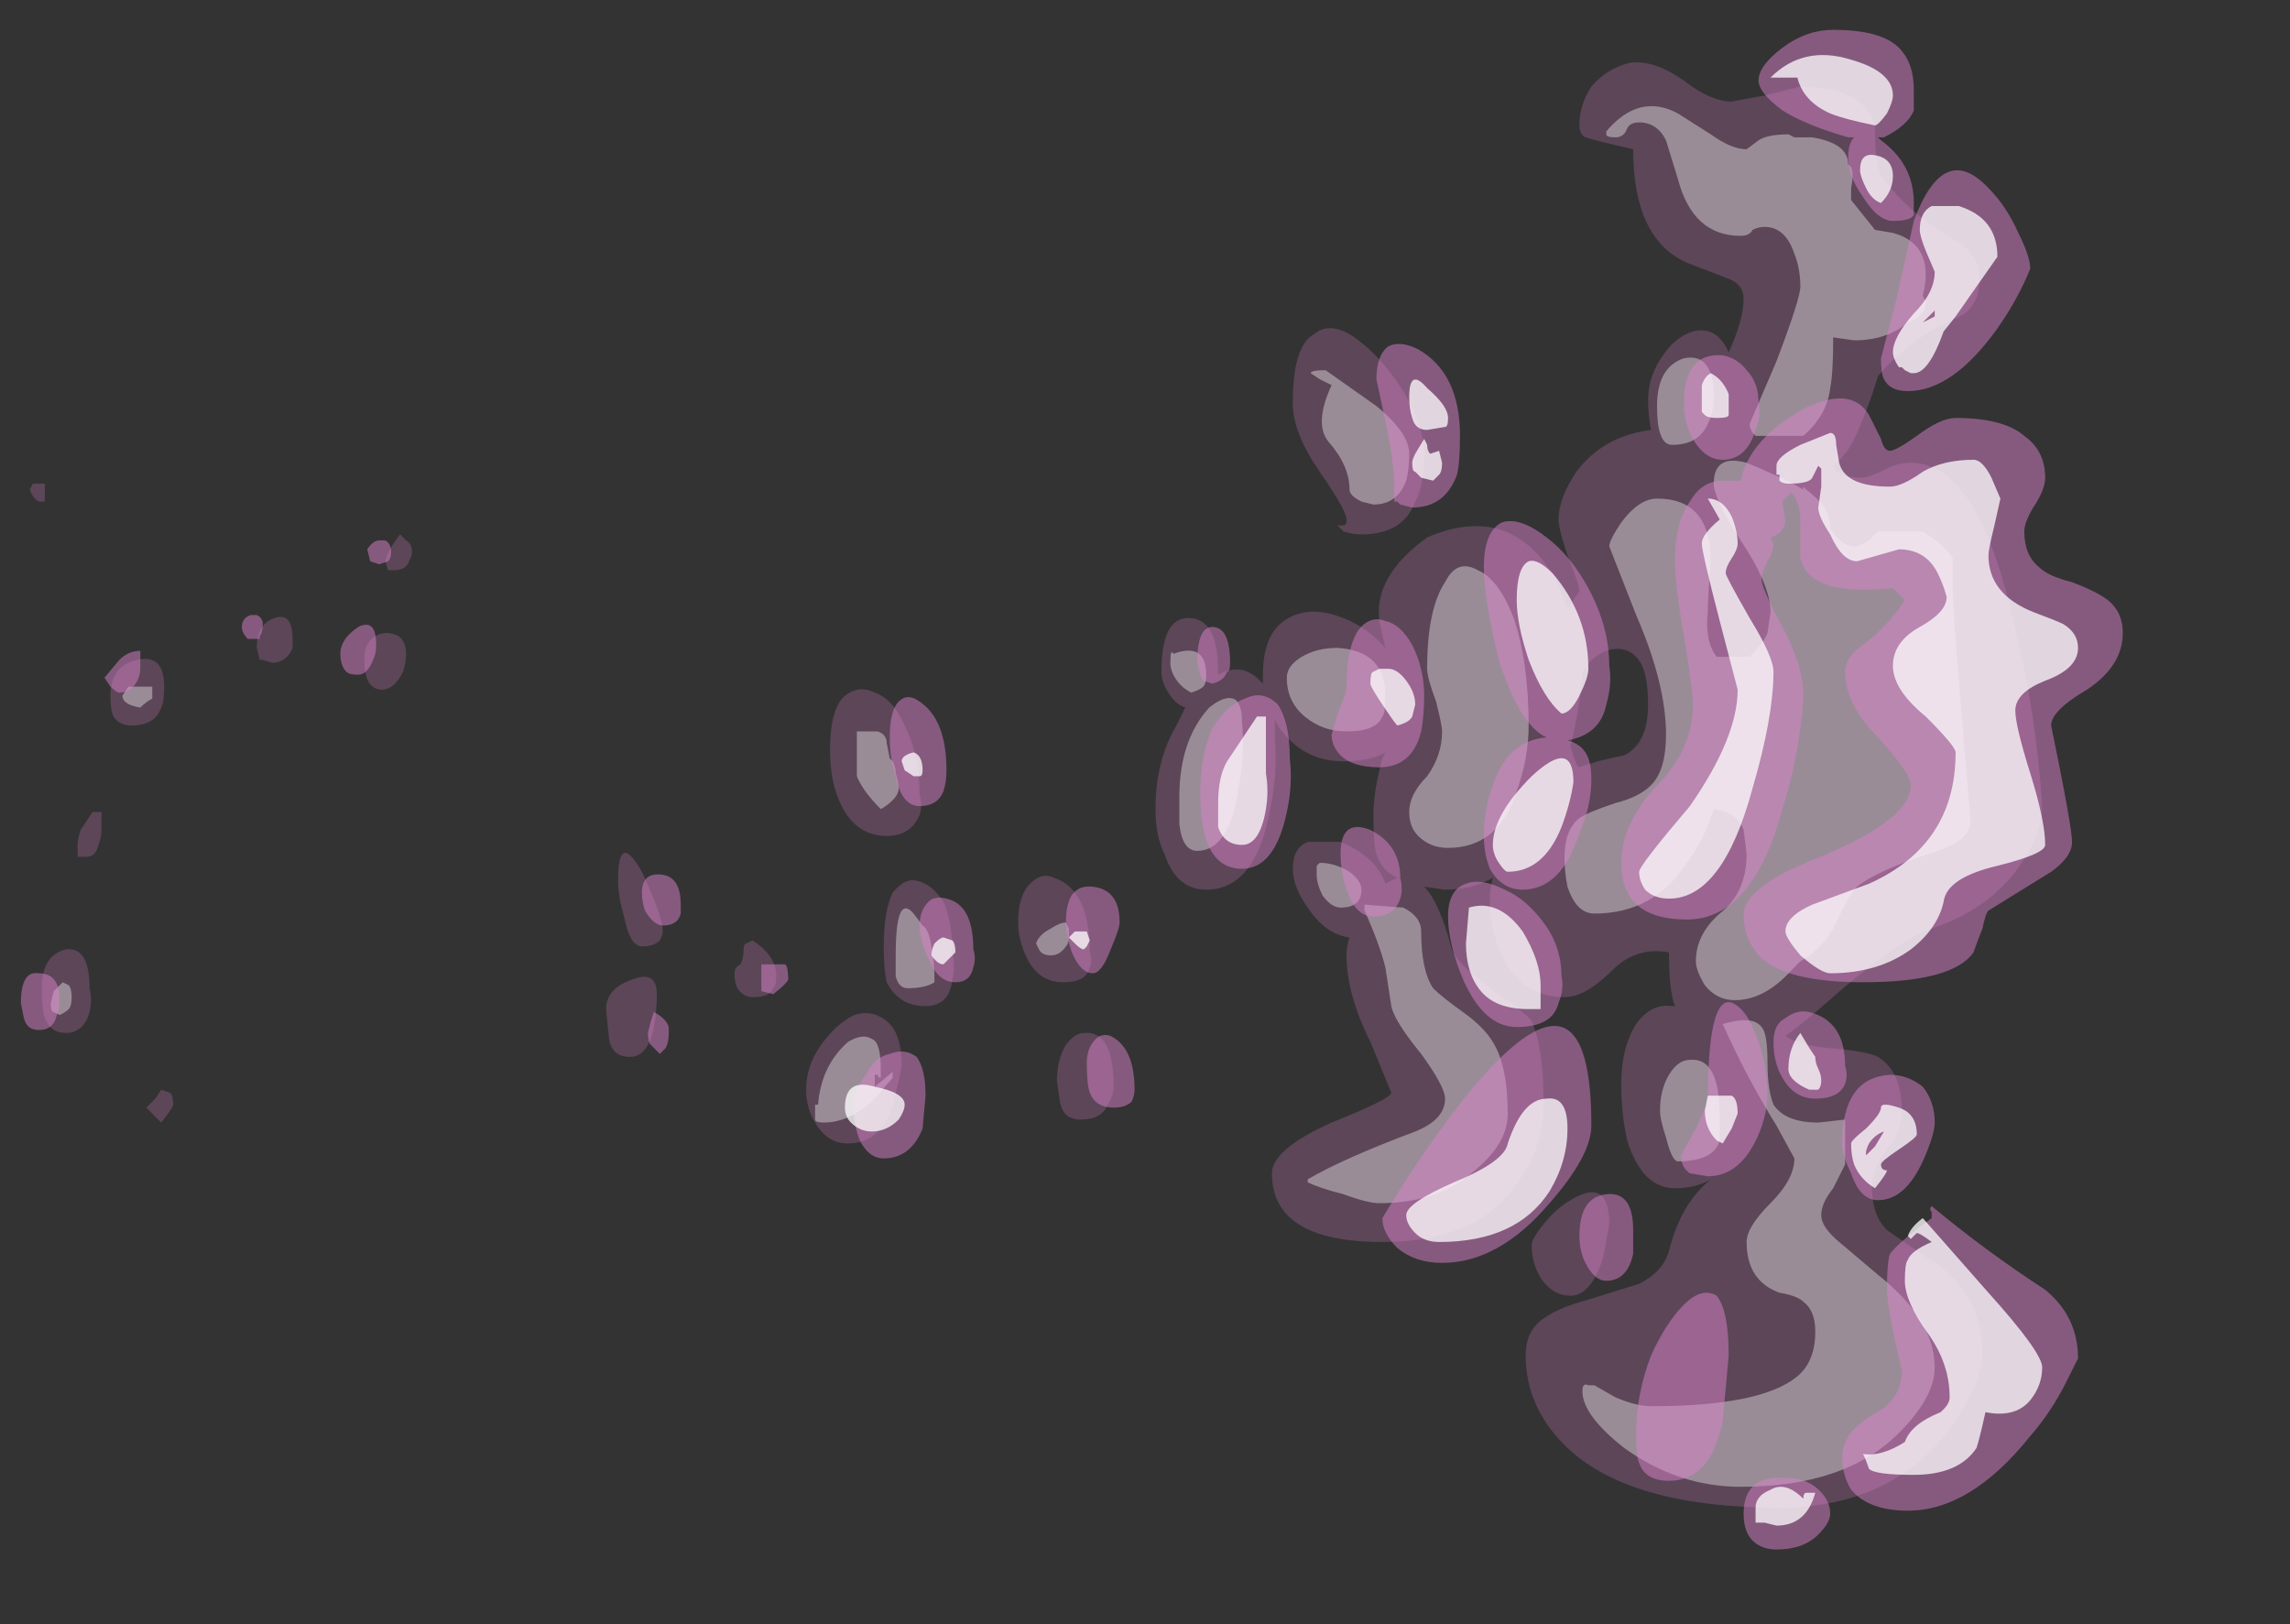 <?xml version="1.0" encoding="UTF-8" standalone="no"?>
<svg xmlns:ffdec="https://www.free-decompiler.com/flash" xmlns:xlink="http://www.w3.org/1999/xlink" ffdec:objectType="frame" height="190.4px" width="268.45px" xmlns="http://www.w3.org/2000/svg">
  <rect width="100%" height="100%" fill="#333333" stroke="none"/>
  <g transform="matrix(1.0, 0.0, 0.0, 1.0, 69.2, 218.25)">
    <use ffdec:characterId="2921" height="24.2" transform="matrix(-7.0, 0.0, 0.0, 7.0, 170.2, -210.9)" width="33.7" xlink:href="#shape0"/>
    <use ffdec:characterId="2922" height="25.45" transform="matrix(-7.0, 0.0, 0.0, 7.0, 179.65, -214.75)" width="35.2" xlink:href="#shape1"/>
  </g>
  <defs>
    <g id="shape0" transform="matrix(1.0, 0.0, 0.0, 1.0, 13.35, 16.6)">
      <path d="M5.7 -5.5 Q5.9 -5.95 6.2 -6.05 6.5 -6.2 6.75 -5.95 6.95 -5.7 6.95 -5.1 6.95 -4.6 6.8 -4.25 6.55 -3.65 6.0 -3.65 5.6 -3.65 5.45 -4.0 5.4 -4.15 5.45 -4.35 5.45 -5.0 5.7 -5.5 M1.0 -5.8 L1.15 -5.5 Q1.5 -4.9 1.5 -4.1 1.5 -3.65 1.35 -3.35 1.15 -2.75 0.65 -2.75 -0.15 -2.75 -0.4 -4.0 -0.55 -4.65 -0.5 -5.25 L-0.5 -5.6 -0.55 -5.5 Q-0.95 -4.9 -1.65 -4.9 -2.1 -4.9 -2.35 -5.05 L-2.3 -4.95 Q-2.15 -4.4 -2.15 -4.0 -2.15 -3.5 -2.2 -3.35 -2.3 -3.05 -2.55 -2.95 L-2.35 -2.85 Q-2.2 -3.3 -1.6 -3.55 L-1.05 -3.55 Q-0.8 -3.45 -0.8 -3.1 -0.8 -2.8 -1.05 -2.45 -1.35 -2.0 -1.75 -1.95 -1.7 -1.8 -1.7 -1.65 -1.7 -1.0 -2.1 -0.2 L-2.45 0.65 Q-2.45 0.75 -1.45 1.15 -0.45 1.6 -0.45 2.0 -0.45 3.15 -2.3 3.15 -3.95 3.15 -4.6 2.1 -5.0 1.55 -5.0 0.8 -5.0 -0.1 -4.8 -0.55 -4.75 -0.65 -4.1 -1.1 -3.5 -1.55 -3.45 -1.8 -3.25 -2.55 -3.0 -2.8 L-3.35 -2.75 Q-3.8 -2.75 -4.15 -2.95 -4.1 -2.75 -4.1 -2.6 -4.1 -2.1 -4.3 -1.65 -4.65 -0.95 -5.35 -0.95 -5.7 -0.95 -6.15 -1.4 -6.55 -1.8 -7.1 -1.7 -7.1 -1.05 -7.2 -0.8 L-7.15 -0.8 Q-6.8 -0.85 -6.55 -0.5 -6.3 -0.1 -6.3 0.5 -6.3 1.0 -6.4 1.45 -6.65 2.25 -7.2 2.25 -7.55 2.25 -7.8 2.1 -7.3 2.5 -7.1 3.3 -7.0 3.65 -6.6 3.85 L-5.8 4.1 Q-5.25 4.25 -5.05 4.4 -4.7 4.6 -4.7 5.05 -4.7 5.9 -5.35 6.55 -6.4 7.6 -8.95 7.6 -10.75 7.6 -11.75 6.35 -12.05 5.95 -12.25 5.5 -12.35 5.15 -12.35 5.05 -12.35 3.95 -11.4 3.4 L-10.75 2.95 Q-10.5 2.7 -10.5 2.25 -10.5 1.9 -10.75 1.6 -11.0 1.3 -11.0 0.95 -11.0 0.3 -10.6 0.05 -10.4 -0.05 -9.75 -0.1 -9.25 -0.15 -9.05 -0.3 -9.4 -0.55 -9.9 -1.0 -11.0 -1.95 -11.5 -2.1 -12.4 -2.4 -12.9 -3.05 -13.35 -3.65 -13.35 -4.15 -13.25 -5.7 -12.9 -7.1 -12.3 -9.9 -11.15 -9.9 -10.9 -9.9 -10.65 -9.75 -10.4 -9.65 -10.35 -9.65 -9.9 -9.65 -9.85 -9.85 -10.1 -10.05 -10.25 -10.4 -10.45 -10.85 -10.6 -11.35 -11.1 -11.95 -11.85 -12.3 -12.1 -12.4 -12.15 -12.5 -12.3 -12.65 -12.3 -13.0 -12.3 -13.4 -11.85 -13.65 -11.15 -14.05 -10.65 -14.7 -10.55 -14.85 -10.55 -15.55 -10.35 -16.2 -9.3 -16.2 L-8.7 -16.05 -8.15 -15.95 Q-7.8 -15.95 -7.35 -16.3 -6.85 -16.65 -6.45 -16.6 -6.05 -16.5 -5.8 -16.2 -5.6 -15.9 -5.6 -15.55 -5.6 -15.4 -5.7 -15.35 -5.85 -15.3 -6.5 -15.15 -6.5 -13.65 -7.4 -13.25 L-8.05 -13.0 Q-8.35 -12.9 -8.35 -12.65 -8.35 -12.3 -8.1 -11.75 -7.9 -12.2 -7.5 -12.1 -7.2 -12.0 -7.0 -11.7 -6.75 -11.35 -6.75 -10.95 -6.75 -10.7 -6.8 -10.45 -6.0 -10.35 -5.55 -9.75 -5.25 -9.3 -5.25 -8.95 -5.25 -8.8 -5.4 -8.35 -5.6 -7.85 -5.6 -7.75 L-5.4 -7.45 -5.2 -7.95 Q-4.45 -9.25 -3.05 -8.65 -2.15 -8.0 -2.25 -7.25 L-2.35 -6.8 Q-2.0 -7.2 -1.5 -7.35 -1.0 -7.5 -0.65 -7.25 -0.3 -7.0 -0.3 -6.35 L-0.3 -6.2 -0.2 -6.3 Q0.1 -6.55 0.45 -6.35 L0.45 -6.4 Q0.45 -7.3 0.95 -7.3 1.4 -7.3 1.4 -6.4 1.4 -6.2 1.25 -6.0 1.15 -5.85 1.0 -5.8 M2.6 -1.7 Q2.6 -2.75 3.2 -2.95 3.4 -3.05 3.6 -2.85 3.8 -2.65 3.8 -2.2 3.8 -1.9 3.65 -1.6 3.45 -1.2 3.05 -1.2 2.65 -1.2 2.6 -1.45 2.55 -1.55 2.6 -1.7 M5.5 -2.9 Q5.7 -2.95 5.9 -2.7 6.05 -2.4 6.05 -1.8 6.05 -1.4 6.0 -1.2 5.8 -0.8 5.35 -0.8 4.95 -0.8 4.9 -1.25 4.85 -1.45 4.9 -1.7 4.9 -2.2 5.05 -2.55 5.25 -2.85 5.5 -2.9 M3.0 -0.15 Q3.15 0.1 3.15 0.45 L3.1 0.8 Q3.05 1.1 2.75 1.1 2.4 1.1 2.3 0.85 2.2 0.7 2.2 0.55 2.2 -0.4 2.7 -0.35 2.85 -0.35 3.0 -0.15 M8.35 -1.85 Q8.4 -1.85 8.4 -1.7 8.4 -1.6 8.45 -1.5 8.55 -1.45 8.55 -1.35 8.55 -1.2 8.5 -1.1 8.4 -0.95 8.25 -0.95 7.95 -0.95 7.9 -1.1 7.85 -1.15 7.85 -1.3 7.85 -1.65 8.25 -1.9 L8.35 -1.85 M6.55 -0.65 Q6.85 -0.5 7.1 -0.15 7.35 0.2 7.35 0.6 7.35 0.9 7.2 1.15 7.0 1.5 6.65 1.5 6.1 1.5 5.9 0.85 5.8 0.5 5.75 0.2 5.75 -0.35 6.0 -0.55 6.25 -0.75 6.55 -0.65 M10.4 -2.3 Q10.3 -1.8 10.1 -1.8 9.9 -1.8 9.8 -1.9 9.75 -2.0 9.75 -2.05 9.75 -2.3 10.1 -3.05 10.5 -3.75 10.5 -2.9 10.5 -2.65 10.4 -2.3 M9.85 -1.0 Q9.85 -1.4 10.25 -1.25 10.7 -1.1 10.7 -0.75 L10.65 -0.25 Q10.6 0.05 10.3 0.05 10.0 0.05 9.9 -0.45 9.85 -0.7 9.85 -1.0 M20.35 -9.45 Q20.3 -9.3 20.2 -9.25 L20.1 -9.25 20.1 -9.55 20.3 -9.55 20.35 -9.45 M14.4 -8.25 L14.35 -8.1 14.25 -8.1 Q14.05 -8.1 14.0 -8.25 13.95 -8.35 13.95 -8.4 13.95 -8.55 14.05 -8.6 L14.15 -8.7 Q14.35 -8.45 14.4 -8.25 M16.3 -6.55 Q16.05 -6.55 15.95 -6.8 L15.95 -6.95 Q15.95 -7.4 16.25 -7.3 16.55 -7.2 16.55 -6.8 L16.5 -6.6 16.45 -6.6 16.3 -6.55 M14.4 -7.05 Q14.75 -7.0 14.75 -6.6 14.75 -6.1 14.45 -6.1 14.25 -6.1 14.1 -6.4 14.05 -6.55 14.05 -6.7 14.05 -7.05 14.4 -7.05 M18.95 -5.65 Q18.85 -5.5 18.65 -5.5 18.25 -5.5 18.15 -5.8 18.1 -5.9 18.1 -6.15 18.1 -6.7 18.55 -6.6 19.0 -6.5 19.0 -6.0 19.0 -5.75 18.95 -5.65 M19.15 -4.05 L19.3 -4.05 19.5 -3.75 Q19.55 -3.6 19.55 -3.5 L19.55 -3.3 19.4 -3.3 Q19.25 -3.3 19.2 -3.5 19.15 -3.65 19.15 -3.75 19.15 -3.9 19.15 -4.05 M20.1 -0.6 Q20.0 -0.35 19.75 -0.35 19.45 -0.35 19.35 -0.7 19.3 -0.9 19.35 -1.1 19.35 -1.8 19.75 -1.75 20.15 -1.65 20.15 -1.1 20.15 -0.75 20.1 -0.6 M18.25 0.75 L18.4 0.9 18.15 1.15 Q17.95 0.9 17.95 0.85 17.95 0.7 18.0 0.65 L18.15 0.6 18.25 0.75 M-0.8 -10.9 Q-0.8 -10.4 -1.25 -9.75 -1.7 -9.1 -1.7 -8.95 -1.7 -8.85 -1.65 -8.85 L-1.55 -8.85 -1.65 -8.75 Q-1.8 -8.7 -1.95 -8.7 -2.65 -8.7 -2.85 -9.25 -3.0 -9.5 -3.0 -10.05 -3.0 -10.5 -2.65 -11.1 -2.3 -11.65 -1.9 -11.95 -1.45 -12.3 -1.15 -12.05 -0.8 -11.85 -0.8 -10.9 M-6.75 -5.85 Q-6.75 -5.2 -6.35 -5.0 -5.85 -4.9 -5.6 -4.8 -5.55 -4.8 -5.45 -5.15 -5.6 -5.75 -5.65 -6.35 L-5.65 -6.4 Q-5.8 -6.65 -6.05 -6.75 -6.35 -6.85 -6.55 -6.65 -6.75 -6.45 -6.75 -5.85 M-5.0 2.85 Q-4.8 3.1 -4.8 3.2 -4.8 3.5 -4.95 3.75 -5.15 4.05 -5.45 4.05 -5.8 4.05 -6.0 3.4 L-6.1 2.85 Q-6.1 2.05 -5.45 2.45 -5.2 2.6 -5.0 2.85" fill="#d982ca" fill-opacity="0.251" fill-rule="evenodd" stroke="none"/>
      <path d="M1.2 -6.35 Q1.1 -6.15 0.9 -6.05 0.75 -6.1 0.7 -6.15 0.65 -6.2 0.65 -6.35 0.65 -6.9 1.2 -6.7 1.25 -6.8 1.25 -6.55 1.25 -6.45 1.2 -6.35 M0.6 -5.8 Q1.1 -5.25 1.1 -4.3 L1.1 -3.85 Q1.05 -3.4 0.8 -3.4 0.25 -3.4 0.1 -4.5 0.0 -5.05 0.05 -5.55 0.05 -5.9 0.2 -5.95 0.35 -6.0 0.6 -5.8 M5.4 -2.15 L5.55 -2.35 Q5.85 -2.7 5.85 -1.65 L5.85 -1.3 Q5.8 -1.1 5.65 -1.1 5.35 -1.1 5.2 -1.2 5.2 -1.55 5.25 -1.8 5.3 -2.1 5.4 -2.15 M3.5 -1.85 L3.45 -1.75 Q3.4 -1.65 3.25 -1.65 3.1 -1.65 3.0 -1.8 2.95 -1.85 2.95 -1.95 L2.95 -2.1 3.0 -2.2 Q3.1 -2.2 3.25 -2.1 3.45 -2.0 3.5 -1.85 M6.5 -5.4 L6.5 -4.65 Q6.4 -4.4 6.1 -4.1 6.0 -4.15 5.9 -4.25 5.8 -4.35 5.8 -4.45 5.8 -4.55 5.85 -4.7 5.85 -4.8 5.9 -4.9 L5.95 -4.95 6.0 -5.2 Q6.0 -5.35 6.15 -5.4 L6.5 -5.4 M6.65 -0.2 Q7.1 0.2 7.15 0.85 L7.2 0.85 7.2 1.1 Q7.2 1.15 7.05 1.15 6.65 1.15 6.25 0.8 L5.9 0.4 5.9 0.3 6.2 0.55 6.2 0.35 6.15 0.35 Q6.15 0.4 6.1 0.4 6.1 0.35 6.1 0.25 6.1 -0.2 6.25 -0.25 6.4 -0.35 6.65 -0.2 M18.5 -5.8 Q18.4 -5.9 18.3 -5.95 L18.3 -6.15 18.7 -6.15 18.8 -6.0 Q18.8 -5.85 18.5 -5.8 M19.95 -1.05 L20.0 -0.85 Q20.0 -0.7 19.95 -0.7 L19.85 -0.65 Q19.75 -0.7 19.7 -0.75 19.65 -0.8 19.65 -0.95 19.65 -1.1 19.7 -1.15 L19.8 -1.2 19.95 -1.05 M-10.15 -14.85 L-10.1 -14.9 Q-10.1 -15.25 -9.5 -15.35 L-9.2 -15.35 -9.1 -15.4 Q-8.75 -15.4 -8.6 -15.3 L-8.4 -15.15 Q-8.15 -15.15 -7.8 -15.4 L-7.25 -15.75 Q-6.6 -16.1 -6.05 -15.45 L-6.05 -15.4 Q-6.05 -15.35 -6.2 -15.35 -6.35 -15.35 -6.4 -15.5 -6.45 -15.6 -6.6 -15.6 -6.9 -15.6 -7.05 -15.3 L-7.25 -14.65 Q-7.5 -13.7 -8.3 -13.7 -8.45 -13.7 -8.5 -13.8 -8.6 -13.85 -8.7 -13.85 -9.05 -13.85 -9.2 -13.4 -9.3 -13.15 -9.3 -12.85 -9.3 -12.65 -8.9 -11.6 L-8.45 -10.55 Q-8.45 -10.45 -8.55 -10.35 L-9.35 -10.35 Q-9.75 -10.7 -9.8 -11.15 -9.85 -11.4 -9.85 -12.0 L-10.2 -11.95 Q-10.75 -11.95 -11.1 -12.25 -11.4 -12.35 -11.4 -12.6 L-11.35 -12.7 Q-11.4 -12.9 -11.4 -13.05 -11.4 -13.6 -10.85 -13.75 L-10.55 -13.8 -10.15 -14.3 -10.15 -14.5 Q-10.2 -14.75 -10.15 -14.85 M-11.85 -8.3 Q-11.75 -8.5 -11.35 -8.75 L-10.6 -8.75 -10.45 -8.6 Q-10.3 -8.5 -10.2 -8.5 -10.0 -8.5 -9.8 -8.8 L-9.8 -8.85 Q-9.8 -9.15 -9.4 -9.45 L-9.35 -9.5 -9.35 -9.45 Q-9.1 -9.6 -8.75 -9.75 -8.65 -9.8 -8.4 -9.9 -7.85 -10.05 -7.85 -9.55 -7.85 -9.3 -8.3 -8.6 -8.8 -7.85 -8.8 -7.4 L-8.75 -7.05 Q-8.7 -6.9 -8.45 -6.65 L-7.9 -6.65 Q-7.7 -6.9 -7.75 -7.4 -7.75 -7.65 -7.8 -8.25 -7.8 -9.3 -6.9 -9.3 -6.6 -9.3 -6.3 -8.9 -6.1 -8.6 -6.1 -8.5 L-6.55 -7.35 Q-7.05 -6.2 -7.05 -5.35 -7.05 -4.75 -6.8 -4.5 -6.6 -4.3 -6.2 -4.2 -5.75 -4.05 -5.6 -3.95 -5.35 -3.75 -5.35 -3.3 -5.35 -3.05 -5.4 -2.8 -5.55 -2.35 -5.85 -2.35 -6.85 -2.35 -7.4 -3.2 -7.7 -3.6 -7.85 -4.1 -8.25 -4.05 -8.35 -3.75 L-8.4 -3.35 Q-8.4 -2.7 -7.95 -2.35 -7.55 -2.0 -7.55 -1.55 -7.55 -1.4 -7.7 -1.15 -7.9 -0.9 -8.2 -0.9 -8.7 -0.9 -9.15 -1.4 L-9.3 -1.55 Q-9.65 -1.75 -9.85 -2.1 L-10.05 -2.5 Q-10.15 -2.7 -10.25 -2.8 -10.55 -3.05 -11.45 -3.35 -12.15 -3.55 -12.15 -3.9 L-12.0 -5.7 Q-11.85 -7.45 -11.85 -7.85 -11.85 -8.25 -11.85 -8.3 M-1.35 -11.45 Q-1.1 -11.45 -1.1 -11.4 L-1.25 -11.3 -1.45 -11.2 Q-1.15 -10.55 -1.4 -10.25 -1.75 -9.85 -1.75 -9.45 -1.75 -9.35 -1.95 -9.25 L-2.15 -9.2 Q-2.55 -9.2 -2.7 -9.6 -2.75 -9.8 -2.75 -10.05 -2.75 -10.4 -2.2 -10.85 L-1.35 -11.45 M-3.35 -7.9 Q-3.05 -7.45 -3.05 -6.45 -3.05 -6.3 -3.2 -5.9 -3.3 -5.5 -3.3 -5.4 -3.3 -5.0 -3.05 -4.65 -2.75 -4.35 -2.75 -4.05 -2.75 -3.8 -2.9 -3.65 -3.1 -3.45 -3.4 -3.45 -4.25 -3.45 -4.55 -4.4 -4.75 -4.95 -4.75 -5.5 -4.75 -6.55 -4.5 -7.3 -4.25 -7.95 -3.9 -8.1 -3.55 -8.3 -3.35 -7.9 M-7.35 -11.65 Q-6.9 -11.5 -6.9 -10.85 -6.9 -10.2 -7.15 -10.2 -7.6 -10.2 -7.75 -10.55 -7.85 -10.75 -7.85 -11.0 -7.85 -11.75 -7.35 -11.65 M-8.0 -0.5 Q-8.4 0.4 -8.9 1.2 L-9.2 1.75 Q-9.2 2.1 -8.8 2.5 -8.4 2.9 -8.4 3.15 -8.4 3.8 -8.95 4.0 -9.25 4.05 -9.35 4.15 -9.55 4.3 -9.55 4.65 -9.55 5.15 -9.25 5.4 -8.65 5.9 -6.8 5.9 -6.55 5.9 -6.2 5.75 L-5.85 5.55 Q-5.8 5.55 -5.75 5.55 -5.65 5.5 -5.65 5.65 -5.65 6.05 -6.35 6.6 -7.25 7.25 -8.3 7.25 -10.05 7.25 -10.95 6.35 -11.55 5.75 -11.55 5.25 -11.55 4.45 -10.6 3.7 L-9.95 3.15 Q-9.65 2.9 -9.65 2.7 -9.65 2.5 -9.85 2.25 L-10.05 1.85 -10.05 1.1 -9.6 1.15 Q-9.05 1.15 -8.85 0.85 -8.75 0.6 -8.75 0.15 -8.75 -0.35 -8.65 -0.45 -8.5 -0.65 -8.0 -0.5 M-1.0 -5.65 Q-1.3 -5.4 -1.7 -5.4 -2.2 -5.4 -2.3 -5.65 -2.35 -5.7 -2.35 -6.0 -2.35 -6.75 -1.55 -6.8 -1.2 -6.8 -0.95 -6.65 -0.7 -6.5 -0.7 -6.3 -0.7 -5.9 -1.0 -5.65 M-3.65 -0.7 Q-3.3 -0.95 -3.15 -1.1 -2.95 -1.4 -2.95 -2.05 -2.95 -2.3 -2.65 -2.45 L-2.0 -2.5 -2.0 -2.4 Q-2.25 -1.85 -2.35 -1.45 L-2.45 -0.8 Q-2.5 -0.55 -2.95 0.0 -3.35 0.55 -3.35 0.75 -3.35 1.1 -2.85 1.3 -1.65 1.75 -1.05 2.1 L-1.05 2.15 Q-1.25 2.25 -1.65 2.35 -2.05 2.5 -2.25 2.5 -3.25 2.5 -3.85 1.95 -4.4 1.5 -4.4 1.0 -4.4 0.2 -4.15 -0.2 -4.0 -0.45 -3.65 -0.7 M-1.2 -3.15 Q-1.2 -3.1 -1.2 -3.0 -1.2 -2.85 -1.3 -2.65 -1.45 -2.45 -1.6 -2.45 -1.95 -2.45 -1.95 -2.75 -1.95 -2.9 -1.75 -3.05 -1.5 -3.2 -1.25 -3.2 L-1.2 -3.15 M-6.95 0.95 Q-6.95 1.1 -7.05 1.4 -7.15 1.8 -7.25 1.8 -7.85 1.8 -7.95 1.45 L-7.95 1.05 Q-7.95 0.05 -7.45 0.1 -7.25 0.1 -7.1 0.35 -6.95 0.6 -6.95 0.95" fill="#ffffff" fill-opacity="0.376" fill-rule="evenodd" stroke="none"/>
    </g>
    <g id="shape1" transform="matrix(1.0, 0.0, 0.0, 1.0, 14.7, 17.15)">
      <path d="M5.0 -4.75 Q5.0 -5.6 5.45 -5.9 5.65 -6.05 5.8 -5.9 5.95 -5.75 5.95 -5.3 5.95 -4.95 5.85 -4.65 5.75 -4.15 5.45 -4.15 5.15 -4.15 5.05 -4.4 5.0 -4.55 5.0 -4.75 M0.7 -6.25 L0.55 -6.2 Q0.35 -6.25 0.3 -6.4 0.25 -6.4 0.25 -6.55 0.25 -7.15 0.55 -7.15 0.8 -7.15 0.8 -6.55 L0.75 -6.35 0.7 -6.25 M0.75 -4.35 Q0.75 -3.1 0.05 -3.1 -0.5 -3.1 -0.7 -4.05 -0.8 -4.5 -0.75 -4.95 -0.75 -5.55 -0.55 -5.85 -0.3 -6.1 0.0 -5.95 0.3 -5.85 0.55 -5.45 0.75 -5.0 0.75 -4.35 M2.5 -0.25 Q2.65 -0.1 2.65 0.15 2.65 0.5 2.6 0.65 2.5 0.9 2.2 0.9 2.0 0.9 1.9 0.8 1.85 0.7 1.85 0.6 1.85 -0.1 2.25 -0.3 2.4 -0.35 2.5 -0.25 M2.25 -1.75 Q2.1 -2.1 2.1 -2.2 2.1 -2.75 2.55 -2.8 3.0 -2.85 3.0 -2.2 3.0 -2.0 2.9 -1.7 2.75 -1.35 2.55 -1.35 2.4 -1.35 2.25 -1.75 M5.3 -1.6 Q5.15 -1.2 4.85 -1.2 4.6 -1.2 4.55 -1.45 4.5 -1.6 4.55 -1.75 4.55 -2.5 5.0 -2.6 5.2 -2.65 5.3 -2.55 5.45 -2.4 5.45 -2.15 5.45 -1.9 5.3 -1.6 M7.9 -1.0 Q7.65 -1.2 7.65 -1.25 7.65 -1.45 7.7 -1.5 L8.1 -1.5 8.1 -1.05 7.9 -1.0 M9.45 -2.35 Q9.45 -2.4 9.45 -2.5 9.45 -2.95 9.75 -3.0 10.1 -3.05 10.1 -2.7 10.1 -2.55 10.05 -2.4 9.9 -2.15 9.75 -2.15 9.5 -2.15 9.45 -2.35 M9.95 -0.55 L10.0 -0.35 Q10.0 -0.2 9.95 -0.15 L9.8 0.0 9.7 -0.1 Q9.65 -0.2 9.65 -0.35 L9.65 -0.45 Q9.7 -0.6 9.9 -0.7 L9.95 -0.55 M14.4 -8.6 L14.5 -8.6 Q14.6 -8.6 14.7 -8.45 L14.65 -8.25 14.5 -8.2 14.35 -8.25 Q14.3 -8.3 14.3 -8.4 14.3 -8.55 14.4 -8.6 M16.65 -7.35 Q16.8 -7.3 16.8 -7.15 16.8 -7.05 16.7 -6.95 L16.5 -6.95 16.5 -7.0 Q16.45 -7.05 16.45 -7.2 16.45 -7.3 16.55 -7.35 L16.65 -7.35 M15.05 -6.4 Q15.0 -6.35 14.85 -6.35 14.7 -6.35 14.6 -6.6 14.55 -6.7 14.55 -6.85 14.55 -7.3 14.85 -7.15 15.15 -6.95 15.15 -6.7 15.15 -6.5 15.05 -6.4 M18.5 -6.75 Q18.7 -6.75 18.85 -6.6 L19.1 -6.3 19.0 -6.15 Q18.9 -6.05 18.85 -6.05 18.65 -6.05 18.55 -6.25 18.5 -6.35 18.5 -6.45 18.5 -6.6 18.5 -6.65 L18.5 -6.75 M19.9 -0.65 Q19.85 -0.75 19.85 -0.9 19.85 -1.35 20.2 -1.35 20.5 -1.4 20.5 -0.85 L20.45 -0.6 Q20.4 -0.4 20.2 -0.4 19.95 -0.4 19.9 -0.65 M6.45 1.45 Q6.3 1.75 6.05 1.75 5.6 1.75 5.4 1.25 L5.35 0.7 Q5.35 0.25 5.5 0.05 5.7 -0.1 5.95 0.0 6.2 0.05 6.35 0.35 6.55 0.6 6.55 0.95 6.55 1.2 6.45 1.45 M-9.0 -16.85 Q-8.6 -16.55 -8.6 -16.3 -8.6 -16.1 -9.0 -15.8 -9.4 -15.55 -10.1 -15.35 L-10.2 -15.35 Q-10.1 -15.25 -10.1 -15.0 -10.1 -14.7 -10.35 -14.35 -10.6 -13.95 -10.85 -13.95 -11.15 -13.95 -11.2 -14.05 L-11.2 -14.25 Q-11.2 -14.9 -10.65 -15.3 L-10.6 -15.35 -10.7 -15.35 Q-11.1 -15.55 -11.2 -15.8 -11.2 -15.85 -11.2 -16.15 -11.2 -16.6 -10.95 -16.85 -10.65 -17.15 -9.85 -17.15 -9.4 -17.15 -9.0 -16.85 M-12.95 -13.75 Q-12.75 -14.2 -12.45 -14.5 -11.7 -15.3 -11.2 -13.95 L-10.9 -12.6 -10.65 -11.65 Q-10.65 -11.4 -10.7 -11.3 -10.8 -11.1 -11.1 -11.1 -11.85 -11.1 -12.6 -12.15 -12.95 -12.65 -13.15 -13.15 -13.15 -13.35 -12.95 -13.75 M-13.85 -7.9 Q-13.45 -8.0 -13.3 -8.15 -13.05 -8.35 -13.05 -8.75 -13.05 -8.9 -13.2 -9.15 -13.4 -9.45 -13.4 -9.65 -13.4 -10.1 -13.05 -10.35 -12.7 -10.65 -11.9 -10.65 -11.65 -10.65 -11.25 -10.35 -10.9 -10.1 -10.8 -10.1 -10.7 -10.1 -10.65 -10.3 L-10.45 -10.7 Q-10.15 -11.2 -9.35 -10.8 -8.45 -10.3 -8.3 -9.6 L-8.0 -9.6 Q-7.65 -9.6 -7.45 -9.25 -7.2 -8.9 -7.2 -8.25 -7.2 -7.85 -7.35 -7.0 -7.5 -6.1 -7.5 -5.85 -7.5 -5.1 -6.9 -4.5 -6.3 -3.85 -6.3 -3.2 -6.3 -2.25 -7.4 -2.25 -8.5 -2.25 -9.0 -4.1 -9.3 -5.05 -9.35 -6.0 -9.35 -6.5 -9.0 -7.15 -8.65 -7.8 -8.65 -7.95 -8.65 -8.05 -8.75 -8.25 -8.85 -8.4 -8.85 -8.55 L-8.8 -8.65 Q-9.0 -8.7 -9.05 -8.9 L-9.0 -9.25 -9.15 -9.4 Q-9.3 -9.25 -9.3 -8.9 L-9.3 -8.3 Q-9.45 -7.65 -10.85 -7.8 L-11.05 -7.6 Q-10.8 -7.2 -10.35 -6.85 -10.05 -6.65 -10.05 -6.4 -10.05 -5.85 -10.6 -5.3 -11.15 -4.7 -11.15 -4.5 -11.15 -3.95 -9.75 -3.35 -9.0 -3.05 -8.8 -2.9 -8.35 -2.6 -8.35 -2.35 -8.35 -1.9 -8.65 -1.6 -9.1 -1.2 -10.35 -1.2 -11.85 -1.2 -12.2 -1.7 -12.25 -1.85 -12.35 -2.1 -12.4 -2.35 -12.45 -2.4 L-13.5 -3.05 Q-13.85 -3.3 -13.85 -3.55 -13.85 -3.8 -13.5 -5.5 -13.5 -5.75 -14.1 -6.1 -14.7 -6.5 -14.7 -7.05 -14.7 -7.4 -14.45 -7.6 -14.25 -7.75 -13.85 -7.9 M-2.2 -11.3 L-2.35 -10.6 Q-2.5 -9.9 -2.5 -9.45 L-2.5 -9.25 -2.55 -9.25 -2.6 -9.2 -2.8 -9.15 Q-3.35 -9.15 -3.55 -9.7 -3.6 -9.9 -3.6 -10.35 -3.6 -11.4 -2.9 -11.8 -2.6 -11.95 -2.4 -11.85 -2.2 -11.7 -2.2 -11.3 M-5.05 -8.65 Q-4.6 -9.0 -4.3 -8.9 -4.0 -8.75 -4.0 -8.15 -4.0 -7.6 -4.25 -6.6 -4.6 -5.5 -5.05 -5.3 -4.4 -5.25 -4.15 -4.5 -4.0 -4.1 -4.0 -3.65 -4.0 -3.35 -4.1 -3.1 -4.3 -2.75 -4.65 -2.75 -5.3 -2.75 -5.6 -3.7 -5.8 -4.15 -5.8 -4.6 -5.8 -4.9 -5.7 -5.05 -5.6 -5.2 -5.4 -5.25 -5.95 -5.35 -6.05 -5.85 -6.15 -6.2 -6.1 -6.5 -6.1 -7.15 -5.75 -7.8 -5.45 -8.35 -5.05 -8.65 M-1.9 -7.1 Q-1.7 -6.8 -1.7 -6.15 -1.7 -6.05 -1.55 -5.7 L-1.45 -5.35 Q-1.45 -5.15 -1.6 -5.0 -1.8 -4.8 -2.25 -4.8 -2.8 -4.8 -2.95 -5.4 -3.0 -5.65 -3.0 -6.0 -3.0 -6.45 -2.8 -6.85 -2.6 -7.2 -2.35 -7.25 -2.1 -7.35 -1.9 -7.1 M-7.35 -10.9 Q-7.35 -10.55 -7.5 -10.3 -7.7 -9.95 -8.0 -9.95 -8.4 -9.95 -8.55 -10.45 -8.65 -10.7 -8.6 -10.9 -8.6 -11.25 -8.4 -11.45 -8.25 -11.65 -8.0 -11.7 -7.35 -11.75 -7.35 -10.9 M-9.05 -0.6 Q-8.85 -0.5 -8.85 -0.2 -8.85 0.15 -9.0 0.4 -9.2 0.75 -9.55 0.75 -9.95 0.75 -10.05 0.5 -10.1 0.35 -10.05 0.2 -10.05 -0.55 -9.45 -0.7 -9.25 -0.75 -9.05 -0.6 M-8.25 -0.8 Q-7.75 -1.2 -7.75 0.8 L-7.55 1.25 -7.3 1.7 Q-7.3 1.9 -7.45 2.0 L-7.75 2.05 Q-8.3 2.05 -8.6 1.35 -8.75 1.0 -8.75 0.65 -8.75 0.25 -8.6 -0.2 -8.45 -0.65 -8.25 -0.8 M-3.4 -2.3 Q-3.4 -1.85 -3.65 -1.25 -4.0 -0.45 -4.55 -0.45 -5.15 -0.45 -5.25 -0.85 -5.35 -1.1 -5.3 -1.3 -5.3 -1.8 -5.0 -2.2 -4.7 -2.6 -4.35 -2.75 -3.95 -2.95 -3.7 -2.85 -3.4 -2.75 -3.4 -2.3 M-1.7 -2.75 Q-1.85 -2.3 -2.15 -2.3 -2.5 -2.3 -2.6 -2.6 -2.65 -2.75 -2.6 -2.95 -2.6 -3.5 -2.1 -3.75 -1.6 -3.95 -1.6 -3.35 -1.6 -3.05 -1.7 -2.75 M-5.7 3.5 Q-5.85 3.8 -6.05 3.8 -6.4 3.8 -6.5 3.35 L-6.5 2.95 Q-6.5 2.3 -6.05 2.35 -5.6 2.4 -5.6 3.05 -5.6 3.3 -5.7 3.5 M-2.55 3.25 Q-2.85 3.5 -3.3 3.5 -4.25 3.5 -5.1 2.5 -5.8 1.7 -5.8 1.2 -5.8 -1.6 -4.05 0.3 -3.2 1.25 -2.3 2.75 -2.3 3.0 -2.55 3.25 M-10.8 0.35 Q-10.0 0.4 -10.0 1.5 -10.0 1.7 -10.15 2.0 -10.3 2.45 -10.6 2.45 -11.05 2.45 -11.35 1.8 -11.55 1.35 -11.55 1.15 -11.55 0.8 -11.35 0.55 -11.1 0.35 -10.8 0.35 M-10.8 3.35 Q-10.75 3.5 -10.75 3.95 -10.75 4.1 -10.85 4.65 L-11.0 5.3 Q-11.0 5.8 -10.5 6.05 -10.0 6.35 -10.0 6.75 -10.0 7.05 -10.15 7.3 -10.45 7.65 -11.1 7.65 -12.15 7.65 -13.15 6.4 -13.5 6.0 -13.75 5.5 L-13.95 5.1 Q-13.95 4.4 -13.4 3.95 -12.4 3.3 -11.5 2.55 -11.45 2.6 -11.5 2.65 L-11.5 2.75 Q-10.95 3.15 -10.8 3.35 M-6.6 6.85 Q-6.7 7.15 -7.1 7.15 -7.8 7.15 -8.0 6.15 L-8.1 5.05 Q-8.1 4.3 -7.9 4.05 -7.65 3.9 -7.35 4.2 -7.05 4.5 -6.8 5.05 -6.55 5.7 -6.55 6.35 -6.55 6.75 -6.6 6.85 M-8.5 8.15 Q-8.65 8.3 -8.9 8.3 -9.35 8.3 -9.6 8.05 -9.8 7.85 -9.8 7.7 -9.8 7.45 -9.55 7.25 -9.35 7.1 -9.05 7.1 -8.35 7.05 -8.35 7.7 -8.35 8.0 -8.5 8.15" fill="#d982ca" fill-opacity="0.502" fill-rule="evenodd" stroke="none"/>
      <path d="M5.55 -4.65 L5.45 -4.65 Q5.4 -4.65 5.4 -4.75 5.4 -5.0 5.55 -5.05 5.75 -5.0 5.75 -4.9 L5.7 -4.75 5.55 -4.65 M0.45 -3.8 Q0.35 -3.5 0.05 -3.5 -0.25 -3.5 -0.35 -4.1 -0.4 -4.4 -0.35 -4.7 L-0.35 -5.65 -0.2 -5.65 0.3 -4.9 Q0.45 -4.65 0.45 -4.2 L0.45 -3.8 M2.85 -2.05 L2.95 -1.95 2.85 -1.85 Q2.75 -1.75 2.7 -1.75 L2.65 -1.8 2.6 -1.9 2.65 -2.05 2.85 -2.05 M5.2 -1.85 Q5.25 -1.75 5.25 -1.65 5.15 -1.5 5.05 -1.5 L4.85 -1.7 Q4.85 -1.85 4.9 -1.9 L5.05 -1.95 Q5.1 -1.95 5.2 -1.85 M6.6 1.15 Q6.45 1.3 6.25 1.3 6.0 1.3 5.8 1.1 5.7 0.95 5.7 0.85 5.7 0.65 6.2 0.55 6.7 0.4 6.7 0.9 6.7 1.05 6.6 1.15 M-9.0 -16.35 L-9.25 -16.35 Q-9.35 -15.95 -9.8 -15.75 -10.05 -15.65 -10.55 -15.55 -10.6 -15.55 -10.75 -15.75 -10.85 -15.95 -10.85 -16.05 -10.85 -16.45 -10.15 -16.65 -9.35 -16.9 -8.8 -16.35 L-9.0 -16.35 M-10.4 -14.5 Q-10.5 -14.3 -10.65 -14.25 -10.85 -14.45 -10.85 -14.7 -10.85 -15.0 -10.55 -15.05 -10.3 -15.1 -10.3 -14.8 -10.3 -14.7 -10.4 -14.5 M-11.9 -12.35 L-12.6 -13.35 Q-12.6 -14.0 -11.95 -14.2 L-11.5 -14.2 Q-11.3 -14.1 -11.3 -13.8 -11.3 -13.7 -11.4 -13.45 L-11.55 -13.1 Q-11.55 -12.75 -11.2 -12.4 -10.85 -12.0 -10.85 -11.75 -10.85 -11.65 -10.95 -11.5 L-11.0 -11.5 -11.05 -11.45 -11.15 -11.4 -11.2 -11.4 Q-11.45 -11.4 -11.7 -12.1 L-11.9 -12.35 M-12.65 -9.3 L-12.5 -9.65 Q-12.35 -9.95 -12.2 -9.95 -11.7 -9.95 -11.35 -9.75 -11.0 -9.5 -10.8 -9.5 -10.05 -9.5 -9.95 -9.9 L-9.9 -10.2 Q-9.9 -10.4 -9.8 -10.4 L-9.3 -10.2 Q-8.9 -10.0 -8.9 -9.85 L-8.9 -9.7 -8.95 -9.7 -8.95 -9.6 Q-9.0 -9.55 -9.1 -9.55 -9.45 -9.55 -9.5 -9.65 L-9.6 -9.85 -9.65 -9.8 -9.65 -9.5 -9.6 -9.15 Q-9.6 -9.0 -9.8 -8.7 -10.0 -8.25 -10.25 -8.25 L-10.95 -8.45 Q-11.4 -8.45 -11.6 -8.05 -11.7 -7.85 -11.75 -7.65 -11.75 -7.4 -11.3 -7.15 -10.85 -6.9 -10.85 -6.5 -10.85 -6.1 -11.4 -5.65 -11.9 -5.15 -11.9 -5.05 -11.9 -3.5 -10.45 -2.85 L-9.5 -2.5 Q-9.05 -2.3 -9.05 -2.05 -9.05 -1.95 -9.3 -1.65 -9.65 -1.35 -9.8 -1.35 -10.6 -1.35 -11.15 -1.75 -11.6 -2.1 -11.7 -2.55 -11.75 -2.95 -12.6 -3.15 -13.4 -3.35 -13.4 -3.5 -13.4 -3.9 -13.15 -4.7 -12.9 -5.5 -12.9 -5.75 -12.9 -6.05 -13.4 -6.25 -13.95 -6.45 -13.95 -6.8 -13.95 -7.05 -13.7 -7.2 -13.6 -7.25 -13.2 -7.4 -12.45 -7.7 -12.45 -8.35 -12.45 -8.45 -12.55 -8.85 L-12.65 -9.3 M-2.8 -10.65 Q-2.85 -10.45 -3.05 -10.45 L-3.35 -10.5 Q-3.4 -10.5 -3.4 -10.65 -3.4 -10.85 -3.05 -11.15 -2.75 -11.5 -2.75 -11.0 -2.75 -10.8 -2.8 -10.65 M-3.0 -10.3 L-2.85 -10.05 Q-2.8 -9.95 -2.8 -9.9 -2.8 -9.75 -2.85 -9.75 L-2.95 -9.65 -3.15 -9.6 -3.25 -9.7 Q-3.3 -9.75 -3.3 -9.9 L-3.25 -10.1 -3.1 -10.05 Q-3.05 -10.1 -3.05 -10.2 L-3.0 -10.3 M-4.75 -8.25 Q-4.55 -8.15 -4.55 -7.6 -4.55 -7.2 -4.75 -6.6 -5.0 -5.95 -5.3 -5.7 -5.45 -5.7 -5.6 -6.0 -5.75 -6.3 -5.75 -6.45 -5.75 -7.35 -5.15 -8.05 -4.9 -8.3 -4.75 -8.25 M-8.1 -11.05 Q-8.0 -11.3 -7.8 -11.4 -7.7 -11.35 -7.65 -11.2 L-7.65 -10.75 -7.7 -10.7 Q-7.75 -10.65 -7.9 -10.65 -8.1 -10.65 -8.1 -10.7 L-8.1 -11.05 M-11.55 -12.45 L-11.55 -12.35 -11.35 -12.25 -11.55 -12.45 M-7.65 -8.55 Q-7.65 -8.4 -7.95 -7.25 L-8.25 -6.1 Q-8.25 -5.3 -7.45 -4.15 -6.6 -3.15 -6.6 -3.05 -6.6 -2.9 -6.7 -2.75 -6.85 -2.6 -7.1 -2.6 -8.0 -2.6 -8.5 -4.45 -8.85 -5.65 -8.85 -6.4 -8.85 -6.65 -8.45 -7.3 -8.05 -8.0 -8.05 -8.05 -8.05 -8.15 -8.15 -8.3 -8.25 -8.45 -8.25 -8.55 -8.25 -8.75 -8.15 -9.0 -8.0 -9.3 -7.75 -9.3 L-7.95 -8.95 Q-7.65 -8.7 -7.65 -8.55 M-9.3 -0.35 Q-9.1 -0.1 -9.1 0.25 -9.1 0.45 -9.45 0.6 L-9.6 0.6 Q-9.65 0.55 -9.65 0.45 -9.65 0.35 -9.6 0.25 -9.55 0.15 -9.55 0.05 L-9.45 -0.1 -9.3 -0.35 M-2.4 -6.45 L-2.25 -6.45 -2.15 -6.4 Q-2.1 -6.4 -2.1 -6.2 -2.1 -6.15 -2.3 -5.85 -2.5 -5.55 -2.55 -5.5 -2.75 -5.55 -2.8 -5.65 L-2.85 -5.85 Q-2.85 -6.05 -2.7 -6.25 -2.55 -6.45 -2.4 -6.45 M-4.8 -4.65 Q-4.15 -4.0 -4.15 -3.5 -4.15 -3.35 -4.25 -3.2 -4.35 -3.05 -4.4 -3.05 -5.0 -3.05 -5.3 -3.8 -5.45 -4.2 -5.5 -4.55 -5.5 -5.3 -4.8 -4.65 M-3.7 -1.85 Q-3.7 -1.35 -3.95 -1.05 -4.2 -0.75 -4.75 -0.75 L-4.95 -0.75 -4.95 -1.15 Q-4.95 -1.55 -4.65 -2.05 -4.25 -2.6 -3.75 -2.45 L-3.7 -1.85 M-2.85 3.0 Q-3.0 3.15 -3.25 3.15 -4.55 3.15 -5.1 2.3 -5.4 1.8 -5.4 1.25 -5.4 0.7 -5.05 0.75 -4.65 0.75 -4.4 1.5 -4.35 1.8 -3.5 2.15 -2.7 2.5 -2.7 2.7 -2.7 2.85 -2.85 3.0 M-7.75 0.7 L-7.7 0.95 Q-7.7 1.25 -7.9 1.45 L-8.0 1.5 -8.15 1.25 -8.25 1.0 Q-8.25 0.75 -8.15 0.7 L-7.75 0.7 M-10.95 0.9 Q-10.65 0.8 -10.65 0.9 -10.65 1.0 -10.4 1.25 -10.15 1.45 -10.15 1.5 -10.15 1.7 -10.2 1.85 -10.3 2.1 -10.55 2.25 -10.75 2.0 -10.75 1.95 -10.65 1.95 -10.65 1.85 -10.65 1.8 -10.95 1.6 -11.25 1.4 -11.25 1.35 -11.25 1.0 -10.95 0.9 M-10.7 1.3 L-10.55 1.55 -10.4 1.7 Q-10.4 1.85 -10.4 1.65 -10.4 1.6 -10.45 1.5 -10.55 1.35 -10.7 1.3 M-11.2 3.05 L-11.25 3.0 Q-11.3 3.0 -11.5 3.15 -11.15 3.3 -11.1 3.45 -11.05 3.5 -11.05 3.8 -11.05 4.15 -11.45 4.7 -11.8 5.2 -11.8 5.75 -11.8 5.85 -11.7 5.95 L-11.65 6.0 Q-11.15 6.2 -11.05 6.5 -10.65 6.75 -10.35 6.7 -10.4 6.8 -10.45 6.95 -10.55 7.05 -11.2 7.05 -11.95 7.05 -12.25 6.6 -12.3 6.45 -12.4 6.0 -12.9 6.1 -13.15 5.8 -13.35 5.55 -13.35 5.25 -13.35 5.0 -12.45 4.0 L-11.35 2.75 Q-11.15 2.9 -11.1 3.05 L-11.15 3.1 -11.2 3.05 M-8.55 7.85 L-8.7 7.85 -8.9 7.9 Q-9.4 7.9 -9.55 7.35 L-9.4 7.35 Q-9.35 7.35 -9.35 7.45 -9.05 7.15 -8.8 7.3 -8.55 7.4 -8.55 7.6 -8.55 7.8 -8.55 7.85" fill="#ffffff" fill-opacity="0.753" fill-rule="evenodd" stroke="none"/>
    </g>
  </defs>
</svg>
